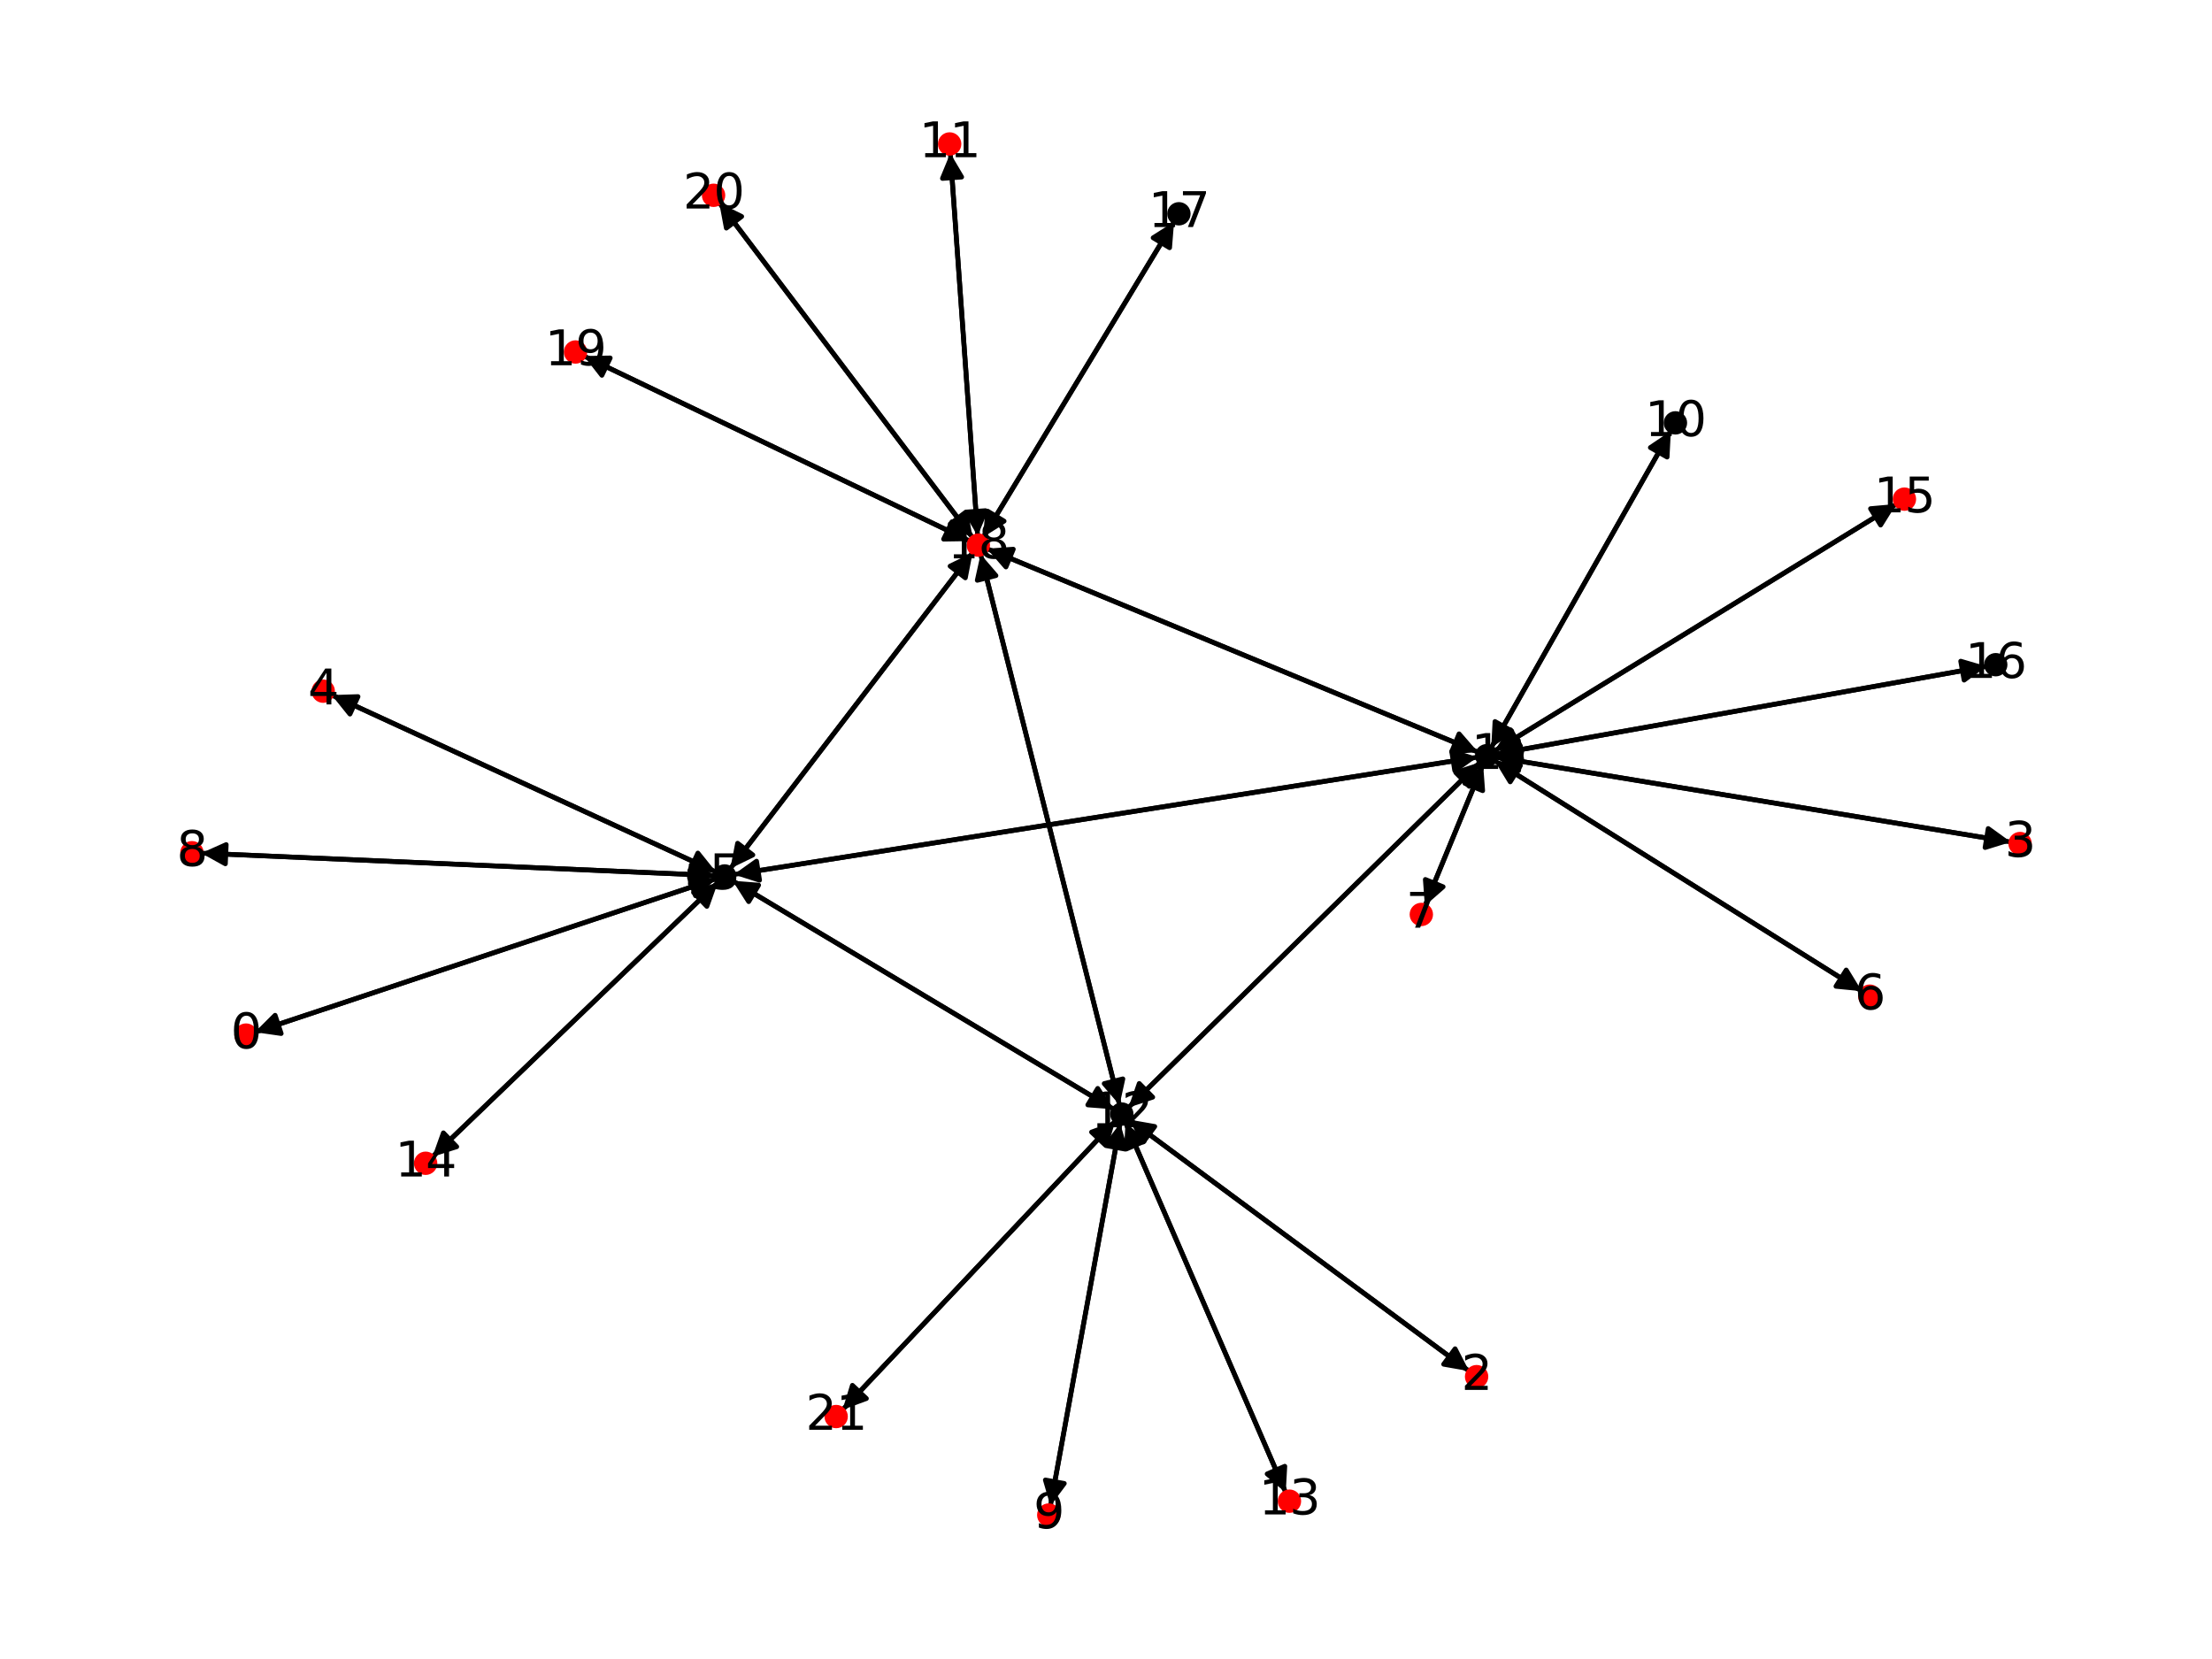 <?xml version="1.0" encoding="utf-8" standalone="no"?>
<!DOCTYPE svg PUBLIC "-//W3C//DTD SVG 1.1//EN"
  "http://www.w3.org/Graphics/SVG/1.1/DTD/svg11.dtd">
<svg xmlns:xlink="http://www.w3.org/1999/xlink" width="460.8pt" height="345.6pt" viewBox="0 0 460.8 345.6" xmlns="http://www.w3.org/2000/svg" version="1.1">
 <defs>
  <style type="text/css">*{stroke-linejoin: round; stroke-linecap: butt}</style>
 </defs>
 <g id="figure_1">
  <g id="patch_1">
   <path d="M 0 345.6 
L 460.8 345.6 
L 460.8 0 
L 0 0 
z
" style="fill: #ffffff"/>
  </g>
  <g id="axes_1">
   <g id="patch_2">
    <path d="M 53.083 215.017 
Q 101.099 199.053 148.054 183.442 
" clip-path="url(#p6bddd32d6d)" style="fill: none; stroke: #000000; stroke-linecap: round"/>
    <path d="M 143.627 182.806 
L 148.054 183.442 
L 144.889 186.602 
z
" clip-path="url(#p6bddd32d6d)" style="stroke: #000000; stroke-linecap: round"/>
   </g>
   <g id="patch_3">
    <path d="M 311.608 157.742 
Q 365.256 166.576 417.8 175.228 
" clip-path="url(#p6bddd32d6d)" style="fill: none; stroke: #000000; stroke-linecap: round"/>
    <path d="M 414.179 172.605 
L 417.8 175.228 
L 413.529 176.552 
z
" clip-path="url(#p6bddd32d6d)" style="stroke: #000000; stroke-linecap: round"/>
   </g>
   <g id="patch_4">
    <path d="M 307.785 157.729 
Q 230.323 169.953 153.966 182.003 
" clip-path="url(#p6bddd32d6d)" style="fill: none; stroke: #000000; stroke-linecap: round"/>
    <path d="M 158.229 183.355 
L 153.966 182.003 
L 157.605 179.404 
z
" clip-path="url(#p6bddd32d6d)" style="stroke: #000000; stroke-linecap: round"/>
   </g>
   <g id="patch_5">
    <path d="M 311.338 158.456 
Q 349.603 182.473 386.921 205.895 
" clip-path="url(#p6bddd32d6d)" style="fill: none; stroke: #000000; stroke-linecap: round"/>
    <path d="M 384.596 202.074 
L 386.921 205.895 
L 382.47 205.462 
z
" clip-path="url(#p6bddd32d6d)" style="stroke: #000000; stroke-linecap: round"/>
   </g>
   <g id="patch_6">
    <path d="M 308.963 159.216 
Q 302.895 173.961 297.252 187.672 
" clip-path="url(#p6bddd32d6d)" style="fill: none; stroke: #000000; stroke-linecap: round"/>
    <path d="M 300.624 184.734 
L 297.252 187.672 
L 296.925 183.211 
z
" clip-path="url(#p6bddd32d6d)" style="stroke: #000000; stroke-linecap: round"/>
   </g>
   <g id="patch_7">
    <path d="M 310.657 155.739 
Q 329.364 122.755 347.519 90.743 
" clip-path="url(#p6bddd32d6d)" style="fill: none; stroke: #000000; stroke-linecap: round"/>
    <path d="M 343.806 93.236 
L 347.519 90.743 
L 347.285 95.209 
z
" clip-path="url(#p6bddd32d6d)" style="stroke: #000000; stroke-linecap: round"/>
   </g>
   <g id="patch_8">
    <path d="M 308.319 158.783 
Q 271.698 194.752 235.874 229.938 
" clip-path="url(#p6bddd32d6d)" style="fill: none; stroke: #000000; stroke-linecap: round"/>
    <path d="M 240.129 228.562 
L 235.874 229.938 
L 237.327 225.708 
z
" clip-path="url(#p6bddd32d6d)" style="stroke: #000000; stroke-linecap: round"/>
   </g>
   <g id="patch_9">
    <path d="M 311.348 156.415 
Q 353.212 130.703 394.124 105.576 
" clip-path="url(#p6bddd32d6d)" style="fill: none; stroke: #000000; stroke-linecap: round"/>
    <path d="M 389.669 105.966 
L 394.124 105.576 
L 391.762 109.374 
z
" clip-path="url(#p6bddd32d6d)" style="stroke: #000000; stroke-linecap: round"/>
   </g>
   <g id="patch_10">
    <path d="M 311.605 157.087 
Q 362.725 147.948 412.745 139.005 
" clip-path="url(#p6bddd32d6d)" style="fill: none; stroke: #000000; stroke-linecap: round"/>
    <path d="M 408.455 137.74 
L 412.745 139.005 
L 409.159 141.678 
z
" clip-path="url(#p6bddd32d6d)" style="stroke: #000000; stroke-linecap: round"/>
   </g>
   <g id="patch_11">
    <path d="M 307.912 156.687 
Q 256.752 135.494 206.625 114.728 
" clip-path="url(#p6bddd32d6d)" style="fill: none; stroke: #000000; stroke-linecap: round"/>
    <path d="M 209.555 118.107 
L 206.625 114.728 
L 211.086 114.411 
z
" clip-path="url(#p6bddd32d6d)" style="stroke: #000000; stroke-linecap: round"/>
   </g>
   <g id="patch_12">
    <path d="M 306.045 285.628 
Q 270.648 259.43 236.15 233.897 
" clip-path="url(#p6bddd32d6d)" style="fill: none; stroke: #000000; stroke-linecap: round"/>
    <path d="M 238.175 237.884 
L 236.15 233.897 
L 240.555 234.669 
z
" clip-path="url(#p6bddd32d6d)" style="stroke: #000000; stroke-linecap: round"/>
   </g>
   <g id="patch_13">
    <path d="M 418.904 175.41 
Q 365.256 166.576 312.712 157.924 
" clip-path="url(#p6bddd32d6d)" style="fill: none; stroke: #000000; stroke-linecap: round"/>
    <path d="M 316.334 160.547 
L 312.712 157.924 
L 316.984 156.6 
z
" clip-path="url(#p6bddd32d6d)" style="stroke: #000000; stroke-linecap: round"/>
   </g>
   <g id="patch_14">
    <path d="M 69.089 144.794 
Q 109.14 163.231 148.175 181.2 
" clip-path="url(#p6bddd32d6d)" style="fill: none; stroke: #000000; stroke-linecap: round"/>
    <path d="M 145.378 177.711 
L 148.175 181.2 
L 143.705 181.344 
z
" clip-path="url(#p6bddd32d6d)" style="stroke: #000000; stroke-linecap: round"/>
   </g>
   <g id="patch_15">
    <path d="M 149.117 183.088 
Q 101.101 199.052 54.146 214.664 
" clip-path="url(#p6bddd32d6d)" style="fill: none; stroke: #000000; stroke-linecap: round"/>
    <path d="M 58.573 215.3 
L 54.146 214.664 
L 57.311 211.504 
z
" clip-path="url(#p6bddd32d6d)" style="stroke: #000000; stroke-linecap: round"/>
   </g>
   <g id="patch_16">
    <path d="M 152.865 182.176 
Q 230.327 169.953 306.685 157.903 
" clip-path="url(#p6bddd32d6d)" style="fill: none; stroke: #000000; stroke-linecap: round"/>
    <path d="M 302.422 156.551 
L 306.685 157.903 
L 303.046 160.502 
z
" clip-path="url(#p6bddd32d6d)" style="stroke: #000000; stroke-linecap: round"/>
   </g>
   <g id="patch_17">
    <path d="M 149.193 181.669 
Q 109.143 163.232 70.108 145.263 
" clip-path="url(#p6bddd32d6d)" style="fill: none; stroke: #000000; stroke-linecap: round"/>
    <path d="M 72.905 148.752 
L 70.108 145.263 
L 74.578 145.119 
z
" clip-path="url(#p6bddd32d6d)" style="stroke: #000000; stroke-linecap: round"/>
   </g>
   <g id="patch_18">
    <path d="M 149.018 182.394 
Q 95.469 180.058 43.037 177.771 
" clip-path="url(#p6bddd32d6d)" style="fill: none; stroke: #000000; stroke-linecap: round"/>
    <path d="M 46.946 179.944 
L 43.037 177.771 
L 47.12 175.948 
z
" clip-path="url(#p6bddd32d6d)" style="stroke: #000000; stroke-linecap: round"/>
   </g>
   <g id="patch_19">
    <path d="M 152.611 183.473 
Q 192.322 207.278 231.075 230.509 
" clip-path="url(#p6bddd32d6d)" style="fill: none; stroke: #000000; stroke-linecap: round"/>
    <path d="M 228.672 226.737 
L 231.075 230.509 
L 226.616 230.168 
z
" clip-path="url(#p6bddd32d6d)" style="stroke: #000000; stroke-linecap: round"/>
   </g>
   <g id="patch_20">
    <path d="M 149.555 183.821 
Q 119.809 212.404 90.869 240.212 
" clip-path="url(#p6bddd32d6d)" style="fill: none; stroke: #000000; stroke-linecap: round"/>
    <path d="M 95.139 238.883 
L 90.869 240.212 
L 92.368 235.998 
z
" clip-path="url(#p6bddd32d6d)" style="stroke: #000000; stroke-linecap: round"/>
   </g>
   <g id="patch_21">
    <path d="M 152.131 180.941 
Q 177.378 148.018 201.945 115.983 
" clip-path="url(#p6bddd32d6d)" style="fill: none; stroke: #000000; stroke-linecap: round"/>
    <path d="M 197.924 117.94 
L 201.945 115.983 
L 201.098 120.374 
z
" clip-path="url(#p6bddd32d6d)" style="stroke: #000000; stroke-linecap: round"/>
   </g>
   <g id="patch_22">
    <path d="M 387.868 206.489 
Q 349.603 182.472 312.285 159.05 
" clip-path="url(#p6bddd32d6d)" style="fill: none; stroke: #000000; stroke-linecap: round"/>
    <path d="M 314.61 162.871 
L 312.285 159.05 
L 316.736 159.483 
z
" clip-path="url(#p6bddd32d6d)" style="stroke: #000000; stroke-linecap: round"/>
   </g>
   <g id="patch_23">
    <path d="M 296.825 188.708 
Q 302.894 173.963 308.536 160.252 
" clip-path="url(#p6bddd32d6d)" style="fill: none; stroke: #000000; stroke-linecap: round"/>
    <path d="M 305.165 163.19 
L 308.536 160.252 
L 308.864 164.712 
z
" clip-path="url(#p6bddd32d6d)" style="stroke: #000000; stroke-linecap: round"/>
   </g>
   <g id="patch_24">
    <path d="M 41.92 177.723 
Q 95.469 180.058 147.901 182.345 
" clip-path="url(#p6bddd32d6d)" style="fill: none; stroke: #000000; stroke-linecap: round"/>
    <path d="M 143.992 180.173 
L 147.901 182.345 
L 143.818 184.169 
z
" clip-path="url(#p6bddd32d6d)" style="stroke: #000000; stroke-linecap: round"/>
   </g>
   <g id="patch_25">
    <path d="M 218.823 313.706 
Q 226.085 273.845 233.147 235.085 
" clip-path="url(#p6bddd32d6d)" style="fill: none; stroke: #000000; stroke-linecap: round"/>
    <path d="M 230.462 238.662 
L 233.147 235.085 
L 234.397 239.379 
z
" clip-path="url(#p6bddd32d6d)" style="stroke: #000000; stroke-linecap: round"/>
   </g>
   <g id="patch_26">
    <path d="M 348.066 89.779 
Q 329.359 122.763 311.204 154.774 
" clip-path="url(#p6bddd32d6d)" style="fill: none; stroke: #000000; stroke-linecap: round"/>
    <path d="M 314.917 152.282 
L 311.204 154.774 
L 311.437 150.308 
z
" clip-path="url(#p6bddd32d6d)" style="stroke: #000000; stroke-linecap: round"/>
   </g>
   <g id="patch_27">
    <path d="M 197.966 31.921 
Q 200.816 71.776 203.585 110.516 
" clip-path="url(#p6bddd32d6d)" style="fill: none; stroke: #000000; stroke-linecap: round"/>
    <path d="M 205.295 106.383 
L 203.585 110.516 
L 201.305 106.669 
z
" clip-path="url(#p6bddd32d6d)" style="stroke: #000000; stroke-linecap: round"/>
   </g>
   <g id="patch_28">
    <path d="M 235.074 230.724 
Q 271.696 194.754 307.519 159.569 
" clip-path="url(#p6bddd32d6d)" style="fill: none; stroke: #000000; stroke-linecap: round"/>
    <path d="M 303.264 160.945 
L 307.519 159.569 
L 306.067 163.798 
z
" clip-path="url(#p6bddd32d6d)" style="stroke: #000000; stroke-linecap: round"/>
   </g>
   <g id="patch_29">
    <path d="M 235.253 233.233 
Q 270.65 259.431 305.148 284.965 
" clip-path="url(#p6bddd32d6d)" style="fill: none; stroke: #000000; stroke-linecap: round"/>
    <path d="M 303.123 280.977 
L 305.148 284.965 
L 300.743 284.193 
z
" clip-path="url(#p6bddd32d6d)" style="stroke: #000000; stroke-linecap: round"/>
   </g>
   <g id="patch_30">
    <path d="M 232.035 231.085 
Q 192.324 207.279 153.571 184.049 
" clip-path="url(#p6bddd32d6d)" style="fill: none; stroke: #000000; stroke-linecap: round"/>
    <path d="M 155.973 187.821 
L 153.571 184.049 
L 158.03 184.39 
z
" clip-path="url(#p6bddd32d6d)" style="stroke: #000000; stroke-linecap: round"/>
   </g>
   <g id="patch_31">
    <path d="M 233.347 233.983 
Q 226.085 273.844 219.024 312.604 
" clip-path="url(#p6bddd32d6d)" style="fill: none; stroke: #000000; stroke-linecap: round"/>
    <path d="M 221.708 309.028 
L 219.024 312.604 
L 217.773 308.311 
z
" clip-path="url(#p6bddd32d6d)" style="stroke: #000000; stroke-linecap: round"/>
   </g>
   <g id="patch_32">
    <path d="M 234.465 233.859 
Q 251.154 272.401 267.399 309.917 
" clip-path="url(#p6bddd32d6d)" style="fill: none; stroke: #000000; stroke-linecap: round"/>
    <path d="M 267.645 305.452 
L 267.399 309.917 
L 263.974 307.041 
z
" clip-path="url(#p6bddd32d6d)" style="stroke: #000000; stroke-linecap: round"/>
   </g>
   <g id="patch_33">
    <path d="M 233.221 230.202 
Q 218.748 172.819 204.55 116.519 
" clip-path="url(#p6bddd32d6d)" style="fill: none; stroke: #000000; stroke-linecap: round"/>
    <path d="M 203.588 120.887 
L 204.55 116.519 
L 207.467 119.909 
z
" clip-path="url(#p6bddd32d6d)" style="stroke: #000000; stroke-linecap: round"/>
   </g>
   <g id="patch_34">
    <path d="M 232.363 233.489 
Q 203.939 263.587 176.283 292.872 
" clip-path="url(#p6bddd32d6d)" style="fill: none; stroke: #000000; stroke-linecap: round"/>
    <path d="M 180.483 291.337 
L 176.283 292.872 
L 177.575 288.591 
z
" clip-path="url(#p6bddd32d6d)" style="stroke: #000000; stroke-linecap: round"/>
   </g>
   <g id="patch_35">
    <path d="M 267.843 310.942 
Q 251.154 272.4 234.909 234.884 
" clip-path="url(#p6bddd32d6d)" style="fill: none; stroke: #000000; stroke-linecap: round"/>
    <path d="M 234.663 239.349 
L 234.909 234.884 
L 238.333 237.76 
z
" clip-path="url(#p6bddd32d6d)" style="stroke: #000000; stroke-linecap: round"/>
   </g>
   <g id="patch_36">
    <path d="M 90.064 240.985 
Q 119.81 212.402 148.75 184.594 
" clip-path="url(#p6bddd32d6d)" style="fill: none; stroke: #000000; stroke-linecap: round"/>
    <path d="M 144.48 185.923 
L 148.75 184.594 
L 147.252 188.808 
z
" clip-path="url(#p6bddd32d6d)" style="stroke: #000000; stroke-linecap: round"/>
   </g>
   <g id="patch_37">
    <path d="M 395.077 104.991 
Q 353.212 130.703 312.301 155.829 
" clip-path="url(#p6bddd32d6d)" style="fill: none; stroke: #000000; stroke-linecap: round"/>
    <path d="M 316.756 155.44 
L 312.301 155.829 
L 314.663 152.032 
z
" clip-path="url(#p6bddd32d6d)" style="stroke: #000000; stroke-linecap: round"/>
   </g>
   <g id="patch_38">
    <path d="M 413.843 138.809 
Q 362.723 147.948 312.703 156.89 
" clip-path="url(#p6bddd32d6d)" style="fill: none; stroke: #000000; stroke-linecap: round"/>
    <path d="M 316.993 158.155 
L 312.703 156.89 
L 316.289 154.218 
z
" clip-path="url(#p6bddd32d6d)" style="stroke: #000000; stroke-linecap: round"/>
   </g>
   <g id="patch_39">
    <path d="M 244.586 46.19 
Q 224.696 79.046 205.385 110.946 
" clip-path="url(#p6bddd32d6d)" style="fill: none; stroke: #000000; stroke-linecap: round"/>
    <path d="M 209.168 108.56 
L 205.385 110.946 
L 205.746 106.488 
z
" clip-path="url(#p6bddd32d6d)" style="stroke: #000000; stroke-linecap: round"/>
   </g>
   <g id="patch_40">
    <path d="M 205.59 114.3 
Q 256.75 135.493 306.877 156.259 
" clip-path="url(#p6bddd32d6d)" style="fill: none; stroke: #000000; stroke-linecap: round"/>
    <path d="M 303.947 152.88 
L 306.877 156.259 
L 302.416 156.575 
z
" clip-path="url(#p6bddd32d6d)" style="stroke: #000000; stroke-linecap: round"/>
   </g>
   <g id="patch_41">
    <path d="M 202.624 115.097 
Q 177.377 148.02 152.81 180.055 
" clip-path="url(#p6bddd32d6d)" style="fill: none; stroke: #000000; stroke-linecap: round"/>
    <path d="M 156.831 178.098 
L 152.81 180.055 
L 153.657 175.664 
z
" clip-path="url(#p6bddd32d6d)" style="stroke: #000000; stroke-linecap: round"/>
   </g>
   <g id="patch_42">
    <path d="M 203.665 111.629 
Q 200.816 71.774 198.046 33.034 
" clip-path="url(#p6bddd32d6d)" style="fill: none; stroke: #000000; stroke-linecap: round"/>
    <path d="M 196.336 37.166 
L 198.046 33.034 
L 200.326 36.881 
z
" clip-path="url(#p6bddd32d6d)" style="stroke: #000000; stroke-linecap: round"/>
   </g>
   <g id="patch_43">
    <path d="M 204.276 115.437 
Q 218.749 172.82 232.948 229.119 
" clip-path="url(#p6bddd32d6d)" style="fill: none; stroke: #000000; stroke-linecap: round"/>
    <path d="M 233.909 224.752 
L 232.948 229.119 
L 230.03 225.73 
z
" clip-path="url(#p6bddd32d6d)" style="stroke: #000000; stroke-linecap: round"/>
   </g>
   <g id="patch_44">
    <path d="M 204.805 111.904 
Q 224.695 79.047 244.006 47.148 
" clip-path="url(#p6bddd32d6d)" style="fill: none; stroke: #000000; stroke-linecap: round"/>
    <path d="M 240.224 49.534 
L 244.006 47.148 
L 243.646 51.605 
z
" clip-path="url(#p6bddd32d6d)" style="stroke: #000000; stroke-linecap: round"/>
   </g>
   <g id="patch_45">
    <path d="M 202.059 112.723 
Q 161.848 93.443 122.645 74.647 
" clip-path="url(#p6bddd32d6d)" style="fill: none; stroke: #000000; stroke-linecap: round"/>
    <path d="M 125.387 78.18 
L 122.645 74.647 
L 127.116 74.573 
z
" clip-path="url(#p6bddd32d6d)" style="stroke: #000000; stroke-linecap: round"/>
   </g>
   <g id="patch_46">
    <path d="M 202.633 112.014 
Q 176.226 77.12 150.493 43.117 
" clip-path="url(#p6bddd32d6d)" style="fill: none; stroke: #000000; stroke-linecap: round"/>
    <path d="M 151.312 47.514 
L 150.493 43.117 
L 154.501 45.1 
z
" clip-path="url(#p6bddd32d6d)" style="stroke: #000000; stroke-linecap: round"/>
   </g>
   <g id="patch_47">
    <path d="M 121.633 74.162 
Q 161.844 93.442 201.047 112.238 
" clip-path="url(#p6bddd32d6d)" style="fill: none; stroke: #000000; stroke-linecap: round"/>
    <path d="M 198.305 108.705 
L 201.047 112.238 
L 196.576 112.312 
z
" clip-path="url(#p6bddd32d6d)" style="stroke: #000000; stroke-linecap: round"/>
   </g>
   <g id="patch_48">
    <path d="M 149.82 42.228 
Q 176.227 77.122 201.96 111.125 
" clip-path="url(#p6bddd32d6d)" style="fill: none; stroke: #000000; stroke-linecap: round"/>
    <path d="M 201.141 106.728 
L 201.96 111.125 
L 197.952 109.142 
z
" clip-path="url(#p6bddd32d6d)" style="stroke: #000000; stroke-linecap: round"/>
   </g>
   <g id="patch_49">
    <path d="M 175.517 293.684 
Q 203.941 263.585 231.597 234.3 
" clip-path="url(#p6bddd32d6d)" style="fill: none; stroke: #000000; stroke-linecap: round"/>
    <path d="M 227.396 235.835 
L 231.597 234.3 
L 230.305 238.582 
z
" clip-path="url(#p6bddd32d6d)" style="stroke: #000000; stroke-linecap: round"/>
   </g>
   <g id="PathCollection_1">
    <defs>
     <path id="C0_0_37deb2293e" d="M 0 1.936 
C 0.514 1.936 1.006 1.732 1.369 1.369 
C 1.732 1.006 1.936 0.514 1.936 -0 
C 1.936 -0.514 1.732 -1.006 1.369 -1.369 
C 1.006 -1.732 0.514 -1.936 0 -1.936 
C -0.514 -1.936 -1.006 -1.732 -1.369 -1.369 
C -1.732 -1.006 -1.936 -0.514 -1.936 0 
C -1.936 0.514 -1.732 1.006 -1.369 1.369 
C -1.006 1.732 -0.514 1.936 0 1.936 
z
"/>
    </defs>
    <g clip-path="url(#p6bddd32d6d)">
     <use xlink:href="#C0_0_37deb2293e" x="51.248" y="215.627" style="fill: #ff0000; stroke: #ff0000"/>
    </g>
    <g clip-path="url(#p6bddd32d6d)">
     <use xlink:href="#C0_0_37deb2293e" x="309.699" y="157.427" style="stroke: #000000"/>
    </g>
    <g clip-path="url(#p6bddd32d6d)">
     <use xlink:href="#C0_0_37deb2293e" x="307.603" y="286.782" style="fill: #ff0000; stroke: #ff0000"/>
    </g>
    <g clip-path="url(#p6bddd32d6d)">
     <use xlink:href="#C0_0_37deb2293e" x="420.813" y="175.724" style="fill: #ff0000; stroke: #ff0000"/>
    </g>
    <g clip-path="url(#p6bddd32d6d)">
     <use xlink:href="#C0_0_37deb2293e" x="67.331" y="143.985" style="fill: #ff0000; stroke: #ff0000"/>
    </g>
    <g clip-path="url(#p6bddd32d6d)">
     <use xlink:href="#C0_0_37deb2293e" x="150.952" y="182.478" style="stroke: #000000"/>
    </g>
    <g clip-path="url(#p6bddd32d6d)">
     <use xlink:href="#C0_0_37deb2293e" x="389.507" y="207.518" style="fill: #ff0000; stroke: #ff0000"/>
    </g>
    <g clip-path="url(#p6bddd32d6d)">
     <use xlink:href="#C0_0_37deb2293e" x="296.089" y="190.496" style="fill: #ff0000; stroke: #ff0000"/>
    </g>
    <g clip-path="url(#p6bddd32d6d)">
     <use xlink:href="#C0_0_37deb2293e" x="39.987" y="177.638" style="fill: #ff0000; stroke: #ff0000"/>
    </g>
    <g clip-path="url(#p6bddd32d6d)">
     <use xlink:href="#C0_0_37deb2293e" x="218.476" y="315.61" style="fill: #ff0000; stroke: #ff0000"/>
    </g>
    <g clip-path="url(#p6bddd32d6d)">
     <use xlink:href="#C0_0_37deb2293e" x="349.023" y="88.09" style="stroke: #000000"/>
    </g>
    <g clip-path="url(#p6bddd32d6d)">
     <use xlink:href="#C0_0_37deb2293e" x="197.828" y="29.99" style="fill: #ff0000; stroke: #ff0000"/>
    </g>
    <g clip-path="url(#p6bddd32d6d)">
     <use xlink:href="#C0_0_37deb2293e" x="233.694" y="232.079" style="stroke: #000000"/>
    </g>
    <g clip-path="url(#p6bddd32d6d)">
     <use xlink:href="#C0_0_37deb2293e" x="268.613" y="312.722" style="fill: #ff0000; stroke: #ff0000"/>
    </g>
    <g clip-path="url(#p6bddd32d6d)">
     <use xlink:href="#C0_0_37deb2293e" x="88.667" y="242.328" style="fill: #ff0000; stroke: #ff0000"/>
    </g>
    <g clip-path="url(#p6bddd32d6d)">
     <use xlink:href="#C0_0_37deb2293e" x="396.726" y="103.978" style="fill: #ff0000; stroke: #ff0000"/>
    </g>
    <g clip-path="url(#p6bddd32d6d)">
     <use xlink:href="#C0_0_37deb2293e" x="415.749" y="138.468" style="stroke: #000000"/>
    </g>
    <g clip-path="url(#p6bddd32d6d)">
     <use xlink:href="#C0_0_37deb2293e" x="245.588" y="44.534" style="stroke: #000000"/>
    </g>
    <g clip-path="url(#p6bddd32d6d)">
     <use xlink:href="#C0_0_37deb2293e" x="203.803" y="113.559" style="fill: #ff0000; stroke: #ff0000"/>
    </g>
    <g clip-path="url(#p6bddd32d6d)">
     <use xlink:href="#C0_0_37deb2293e" x="119.889" y="73.326" style="fill: #ff0000; stroke: #ff0000"/>
    </g>
    <g clip-path="url(#p6bddd32d6d)">
     <use xlink:href="#C0_0_37deb2293e" x="148.65" y="40.682" style="fill: #ff0000; stroke: #ff0000"/>
    </g>
    <g clip-path="url(#p6bddd32d6d)">
     <use xlink:href="#C0_0_37deb2293e" x="174.186" y="295.093" style="fill: #ff0000; stroke: #ff0000"/>
    </g>
   </g>
   <g id="text_1">
    <g clip-path="url(#p6bddd32d6d)">
     <!-- 0 -->
     <g transform="translate(48.067 218.387) scale(0.1 -0.1)">
      <defs>
       <path id="DejaVuSans-30" d="M 2034 4250 
Q 1547 4250 1301 3770 
Q 1056 3291 1056 2328 
Q 1056 1369 1301 889 
Q 1547 409 2034 409 
Q 2525 409 2770 889 
Q 3016 1369 3016 2328 
Q 3016 3291 2770 3770 
Q 2525 4250 2034 4250 
z
M 2034 4750 
Q 2819 4750 3233 4129 
Q 3647 3509 3647 2328 
Q 3647 1150 3233 529 
Q 2819 -91 2034 -91 
Q 1250 -91 836 529 
Q 422 1150 422 2328 
Q 422 3509 836 4129 
Q 1250 4750 2034 4750 
z
" transform="scale(0.016)"/>
      </defs>
      <use xlink:href="#DejaVuSans-30"/>
     </g>
    </g>
   </g>
   <g id="text_2">
    <g clip-path="url(#p6bddd32d6d)">
     <!-- 1 -->
     <g transform="translate(306.518 160.187) scale(0.1 -0.1)">
      <defs>
       <path id="DejaVuSans-31" d="M 794 531 
L 1825 531 
L 1825 4091 
L 703 3866 
L 703 4441 
L 1819 4666 
L 2450 4666 
L 2450 531 
L 3481 531 
L 3481 0 
L 794 0 
L 794 531 
z
" transform="scale(0.016)"/>
      </defs>
      <use xlink:href="#DejaVuSans-31"/>
     </g>
    </g>
   </g>
   <g id="text_3">
    <g clip-path="url(#p6bddd32d6d)">
     <!-- 2 -->
     <g transform="translate(304.422 289.541) scale(0.1 -0.1)">
      <defs>
       <path id="DejaVuSans-32" d="M 1228 531 
L 3431 531 
L 3431 0 
L 469 0 
L 469 531 
Q 828 903 1448 1529 
Q 2069 2156 2228 2338 
Q 2531 2678 2651 2914 
Q 2772 3150 2772 3378 
Q 2772 3750 2511 3984 
Q 2250 4219 1831 4219 
Q 1534 4219 1204 4116 
Q 875 4013 500 3803 
L 500 4441 
Q 881 4594 1212 4672 
Q 1544 4750 1819 4750 
Q 2544 4750 2975 4387 
Q 3406 4025 3406 3419 
Q 3406 3131 3298 2873 
Q 3191 2616 2906 2266 
Q 2828 2175 2409 1742 
Q 1991 1309 1228 531 
z
" transform="scale(0.016)"/>
      </defs>
      <use xlink:href="#DejaVuSans-32"/>
     </g>
    </g>
   </g>
   <g id="text_4">
    <g clip-path="url(#p6bddd32d6d)">
     <!-- 3 -->
     <g transform="translate(417.632 178.484) scale(0.1 -0.1)">
      <defs>
       <path id="DejaVuSans-33" d="M 2597 2516 
Q 3050 2419 3304 2112 
Q 3559 1806 3559 1356 
Q 3559 666 3084 287 
Q 2609 -91 1734 -91 
Q 1441 -91 1130 -33 
Q 819 25 488 141 
L 488 750 
Q 750 597 1062 519 
Q 1375 441 1716 441 
Q 2309 441 2620 675 
Q 2931 909 2931 1356 
Q 2931 1769 2642 2001 
Q 2353 2234 1838 2234 
L 1294 2234 
L 1294 2753 
L 1863 2753 
Q 2328 2753 2575 2939 
Q 2822 3125 2822 3475 
Q 2822 3834 2567 4026 
Q 2313 4219 1838 4219 
Q 1578 4219 1281 4162 
Q 984 4106 628 3988 
L 628 4550 
Q 988 4650 1302 4700 
Q 1616 4750 1894 4750 
Q 2613 4750 3031 4423 
Q 3450 4097 3450 3541 
Q 3450 3153 3228 2886 
Q 3006 2619 2597 2516 
z
" transform="scale(0.016)"/>
      </defs>
      <use xlink:href="#DejaVuSans-33"/>
     </g>
    </g>
   </g>
   <g id="text_5">
    <g clip-path="url(#p6bddd32d6d)">
     <!-- 4 -->
     <g transform="translate(64.15 146.744) scale(0.1 -0.1)">
      <defs>
       <path id="DejaVuSans-34" d="M 2419 4116 
L 825 1625 
L 2419 1625 
L 2419 4116 
z
M 2253 4666 
L 3047 4666 
L 3047 1625 
L 3713 1625 
L 3713 1100 
L 3047 1100 
L 3047 0 
L 2419 0 
L 2419 1100 
L 313 1100 
L 313 1709 
L 2253 4666 
z
" transform="scale(0.016)"/>
      </defs>
      <use xlink:href="#DejaVuSans-34"/>
     </g>
    </g>
   </g>
   <g id="text_6">
    <g clip-path="url(#p6bddd32d6d)">
     <!-- 5 -->
     <g transform="translate(147.77 185.238) scale(0.1 -0.1)">
      <defs>
       <path id="DejaVuSans-35" d="M 691 4666 
L 3169 4666 
L 3169 4134 
L 1269 4134 
L 1269 2991 
Q 1406 3038 1543 3061 
Q 1681 3084 1819 3084 
Q 2600 3084 3056 2656 
Q 3513 2228 3513 1497 
Q 3513 744 3044 326 
Q 2575 -91 1722 -91 
Q 1428 -91 1123 -41 
Q 819 9 494 109 
L 494 744 
Q 775 591 1075 516 
Q 1375 441 1709 441 
Q 2250 441 2565 725 
Q 2881 1009 2881 1497 
Q 2881 1984 2565 2268 
Q 2250 2553 1709 2553 
Q 1456 2553 1204 2497 
Q 953 2441 691 2322 
L 691 4666 
z
" transform="scale(0.016)"/>
      </defs>
      <use xlink:href="#DejaVuSans-35"/>
     </g>
    </g>
   </g>
   <g id="text_7">
    <g clip-path="url(#p6bddd32d6d)">
     <!-- 6 -->
     <g transform="translate(386.325 210.277) scale(0.1 -0.1)">
      <defs>
       <path id="DejaVuSans-36" d="M 2113 2584 
Q 1688 2584 1439 2293 
Q 1191 2003 1191 1497 
Q 1191 994 1439 701 
Q 1688 409 2113 409 
Q 2538 409 2786 701 
Q 3034 994 3034 1497 
Q 3034 2003 2786 2293 
Q 2538 2584 2113 2584 
z
M 3366 4563 
L 3366 3988 
Q 3128 4100 2886 4159 
Q 2644 4219 2406 4219 
Q 1781 4219 1451 3797 
Q 1122 3375 1075 2522 
Q 1259 2794 1537 2939 
Q 1816 3084 2150 3084 
Q 2853 3084 3261 2657 
Q 3669 2231 3669 1497 
Q 3669 778 3244 343 
Q 2819 -91 2113 -91 
Q 1303 -91 875 529 
Q 447 1150 447 2328 
Q 447 3434 972 4092 
Q 1497 4750 2381 4750 
Q 2619 4750 2861 4703 
Q 3103 4656 3366 4563 
z
" transform="scale(0.016)"/>
      </defs>
      <use xlink:href="#DejaVuSans-36"/>
     </g>
    </g>
   </g>
   <g id="text_8">
    <g clip-path="url(#p6bddd32d6d)">
     <!-- 7 -->
     <g transform="translate(292.908 193.256) scale(0.1 -0.1)">
      <defs>
       <path id="DejaVuSans-37" d="M 525 4666 
L 3525 4666 
L 3525 4397 
L 1831 0 
L 1172 0 
L 2766 4134 
L 525 4134 
L 525 4666 
z
" transform="scale(0.016)"/>
      </defs>
      <use xlink:href="#DejaVuSans-37"/>
     </g>
    </g>
   </g>
   <g id="text_9">
    <g clip-path="url(#p6bddd32d6d)">
     <!-- 8 -->
     <g transform="translate(36.806 180.398) scale(0.1 -0.1)">
      <defs>
       <path id="DejaVuSans-38" d="M 2034 2216 
Q 1584 2216 1326 1975 
Q 1069 1734 1069 1313 
Q 1069 891 1326 650 
Q 1584 409 2034 409 
Q 2484 409 2743 651 
Q 3003 894 3003 1313 
Q 3003 1734 2745 1975 
Q 2488 2216 2034 2216 
z
M 1403 2484 
Q 997 2584 770 2862 
Q 544 3141 544 3541 
Q 544 4100 942 4425 
Q 1341 4750 2034 4750 
Q 2731 4750 3128 4425 
Q 3525 4100 3525 3541 
Q 3525 3141 3298 2862 
Q 3072 2584 2669 2484 
Q 3125 2378 3379 2068 
Q 3634 1759 3634 1313 
Q 3634 634 3220 271 
Q 2806 -91 2034 -91 
Q 1263 -91 848 271 
Q 434 634 434 1313 
Q 434 1759 690 2068 
Q 947 2378 1403 2484 
z
M 1172 3481 
Q 1172 3119 1398 2916 
Q 1625 2713 2034 2713 
Q 2441 2713 2670 2916 
Q 2900 3119 2900 3481 
Q 2900 3844 2670 4047 
Q 2441 4250 2034 4250 
Q 1625 4250 1398 4047 
Q 1172 3844 1172 3481 
z
" transform="scale(0.016)"/>
      </defs>
      <use xlink:href="#DejaVuSans-38"/>
     </g>
    </g>
   </g>
   <g id="text_10">
    <g clip-path="url(#p6bddd32d6d)">
     <!-- 9 -->
     <g transform="translate(215.295 318.369) scale(0.1 -0.1)">
      <defs>
       <path id="DejaVuSans-39" d="M 703 97 
L 703 672 
Q 941 559 1184 500 
Q 1428 441 1663 441 
Q 2288 441 2617 861 
Q 2947 1281 2994 2138 
Q 2813 1869 2534 1725 
Q 2256 1581 1919 1581 
Q 1219 1581 811 2004 
Q 403 2428 403 3163 
Q 403 3881 828 4315 
Q 1253 4750 1959 4750 
Q 2769 4750 3195 4129 
Q 3622 3509 3622 2328 
Q 3622 1225 3098 567 
Q 2575 -91 1691 -91 
Q 1453 -91 1209 -44 
Q 966 3 703 97 
z
M 1959 2075 
Q 2384 2075 2632 2365 
Q 2881 2656 2881 3163 
Q 2881 3666 2632 3958 
Q 2384 4250 1959 4250 
Q 1534 4250 1286 3958 
Q 1038 3666 1038 3163 
Q 1038 2656 1286 2365 
Q 1534 2075 1959 2075 
z
" transform="scale(0.016)"/>
      </defs>
      <use xlink:href="#DejaVuSans-39"/>
     </g>
    </g>
   </g>
   <g id="text_11">
    <g clip-path="url(#p6bddd32d6d)">
     <!-- 10 -->
     <g transform="translate(342.661 90.85) scale(0.1 -0.1)">
      <use xlink:href="#DejaVuSans-31"/>
      <use xlink:href="#DejaVuSans-30" x="63.623"/>
     </g>
    </g>
   </g>
   <g id="text_12">
    <g clip-path="url(#p6bddd32d6d)">
     <!-- 11 -->
     <g transform="translate(191.466 32.749) scale(0.1 -0.1)">
      <use xlink:href="#DejaVuSans-31"/>
      <use xlink:href="#DejaVuSans-31" x="63.623"/>
     </g>
    </g>
   </g>
   <g id="text_13">
    <g clip-path="url(#p6bddd32d6d)">
     <!-- 12 -->
     <g transform="translate(227.332 234.839) scale(0.1 -0.1)">
      <use xlink:href="#DejaVuSans-31"/>
      <use xlink:href="#DejaVuSans-32" x="63.623"/>
     </g>
    </g>
   </g>
   <g id="text_14">
    <g clip-path="url(#p6bddd32d6d)">
     <!-- 13 -->
     <g transform="translate(262.251 315.481) scale(0.1 -0.1)">
      <use xlink:href="#DejaVuSans-31"/>
      <use xlink:href="#DejaVuSans-33" x="63.623"/>
     </g>
    </g>
   </g>
   <g id="text_15">
    <g clip-path="url(#p6bddd32d6d)">
     <!-- 14 -->
     <g transform="translate(82.305 245.087) scale(0.1 -0.1)">
      <use xlink:href="#DejaVuSans-31"/>
      <use xlink:href="#DejaVuSans-34" x="63.623"/>
     </g>
    </g>
   </g>
   <g id="text_16">
    <g clip-path="url(#p6bddd32d6d)">
     <!-- 15 -->
     <g transform="translate(390.363 106.738) scale(0.1 -0.1)">
      <use xlink:href="#DejaVuSans-31"/>
      <use xlink:href="#DejaVuSans-35" x="63.623"/>
     </g>
    </g>
   </g>
   <g id="text_17">
    <g clip-path="url(#p6bddd32d6d)">
     <!-- 16 -->
     <g transform="translate(409.387 141.227) scale(0.1 -0.1)">
      <use xlink:href="#DejaVuSans-31"/>
      <use xlink:href="#DejaVuSans-36" x="63.623"/>
     </g>
    </g>
   </g>
   <g id="text_18">
    <g clip-path="url(#p6bddd32d6d)">
     <!-- 17 -->
     <g transform="translate(239.226 47.293) scale(0.1 -0.1)">
      <use xlink:href="#DejaVuSans-31"/>
      <use xlink:href="#DejaVuSans-37" x="63.623"/>
     </g>
    </g>
   </g>
   <g id="text_19">
    <g clip-path="url(#p6bddd32d6d)">
     <!-- 18 -->
     <g transform="translate(197.441 116.319) scale(0.1 -0.1)">
      <use xlink:href="#DejaVuSans-31"/>
      <use xlink:href="#DejaVuSans-38" x="63.623"/>
     </g>
    </g>
   </g>
   <g id="text_20">
    <g clip-path="url(#p6bddd32d6d)">
     <!-- 19 -->
     <g transform="translate(113.526 76.085) scale(0.1 -0.1)">
      <use xlink:href="#DejaVuSans-31"/>
      <use xlink:href="#DejaVuSans-39" x="63.623"/>
     </g>
    </g>
   </g>
   <g id="text_21">
    <g clip-path="url(#p6bddd32d6d)">
     <!-- 20 -->
     <g transform="translate(142.287 43.442) scale(0.1 -0.1)">
      <use xlink:href="#DejaVuSans-32"/>
      <use xlink:href="#DejaVuSans-30" x="63.623"/>
     </g>
    </g>
   </g>
   <g id="text_22">
    <g clip-path="url(#p6bddd32d6d)">
     <!-- 21 -->
     <g transform="translate(167.823 297.852) scale(0.1 -0.1)">
      <use xlink:href="#DejaVuSans-32"/>
      <use xlink:href="#DejaVuSans-31" x="63.623"/>
     </g>
    </g>
   </g>
  </g>
 </g>
 <defs>
  <clipPath id="p6bddd32d6d">
   <rect x="0" y="0" width="460.8" height="345.6"/>
  </clipPath>
 </defs>
</svg>
